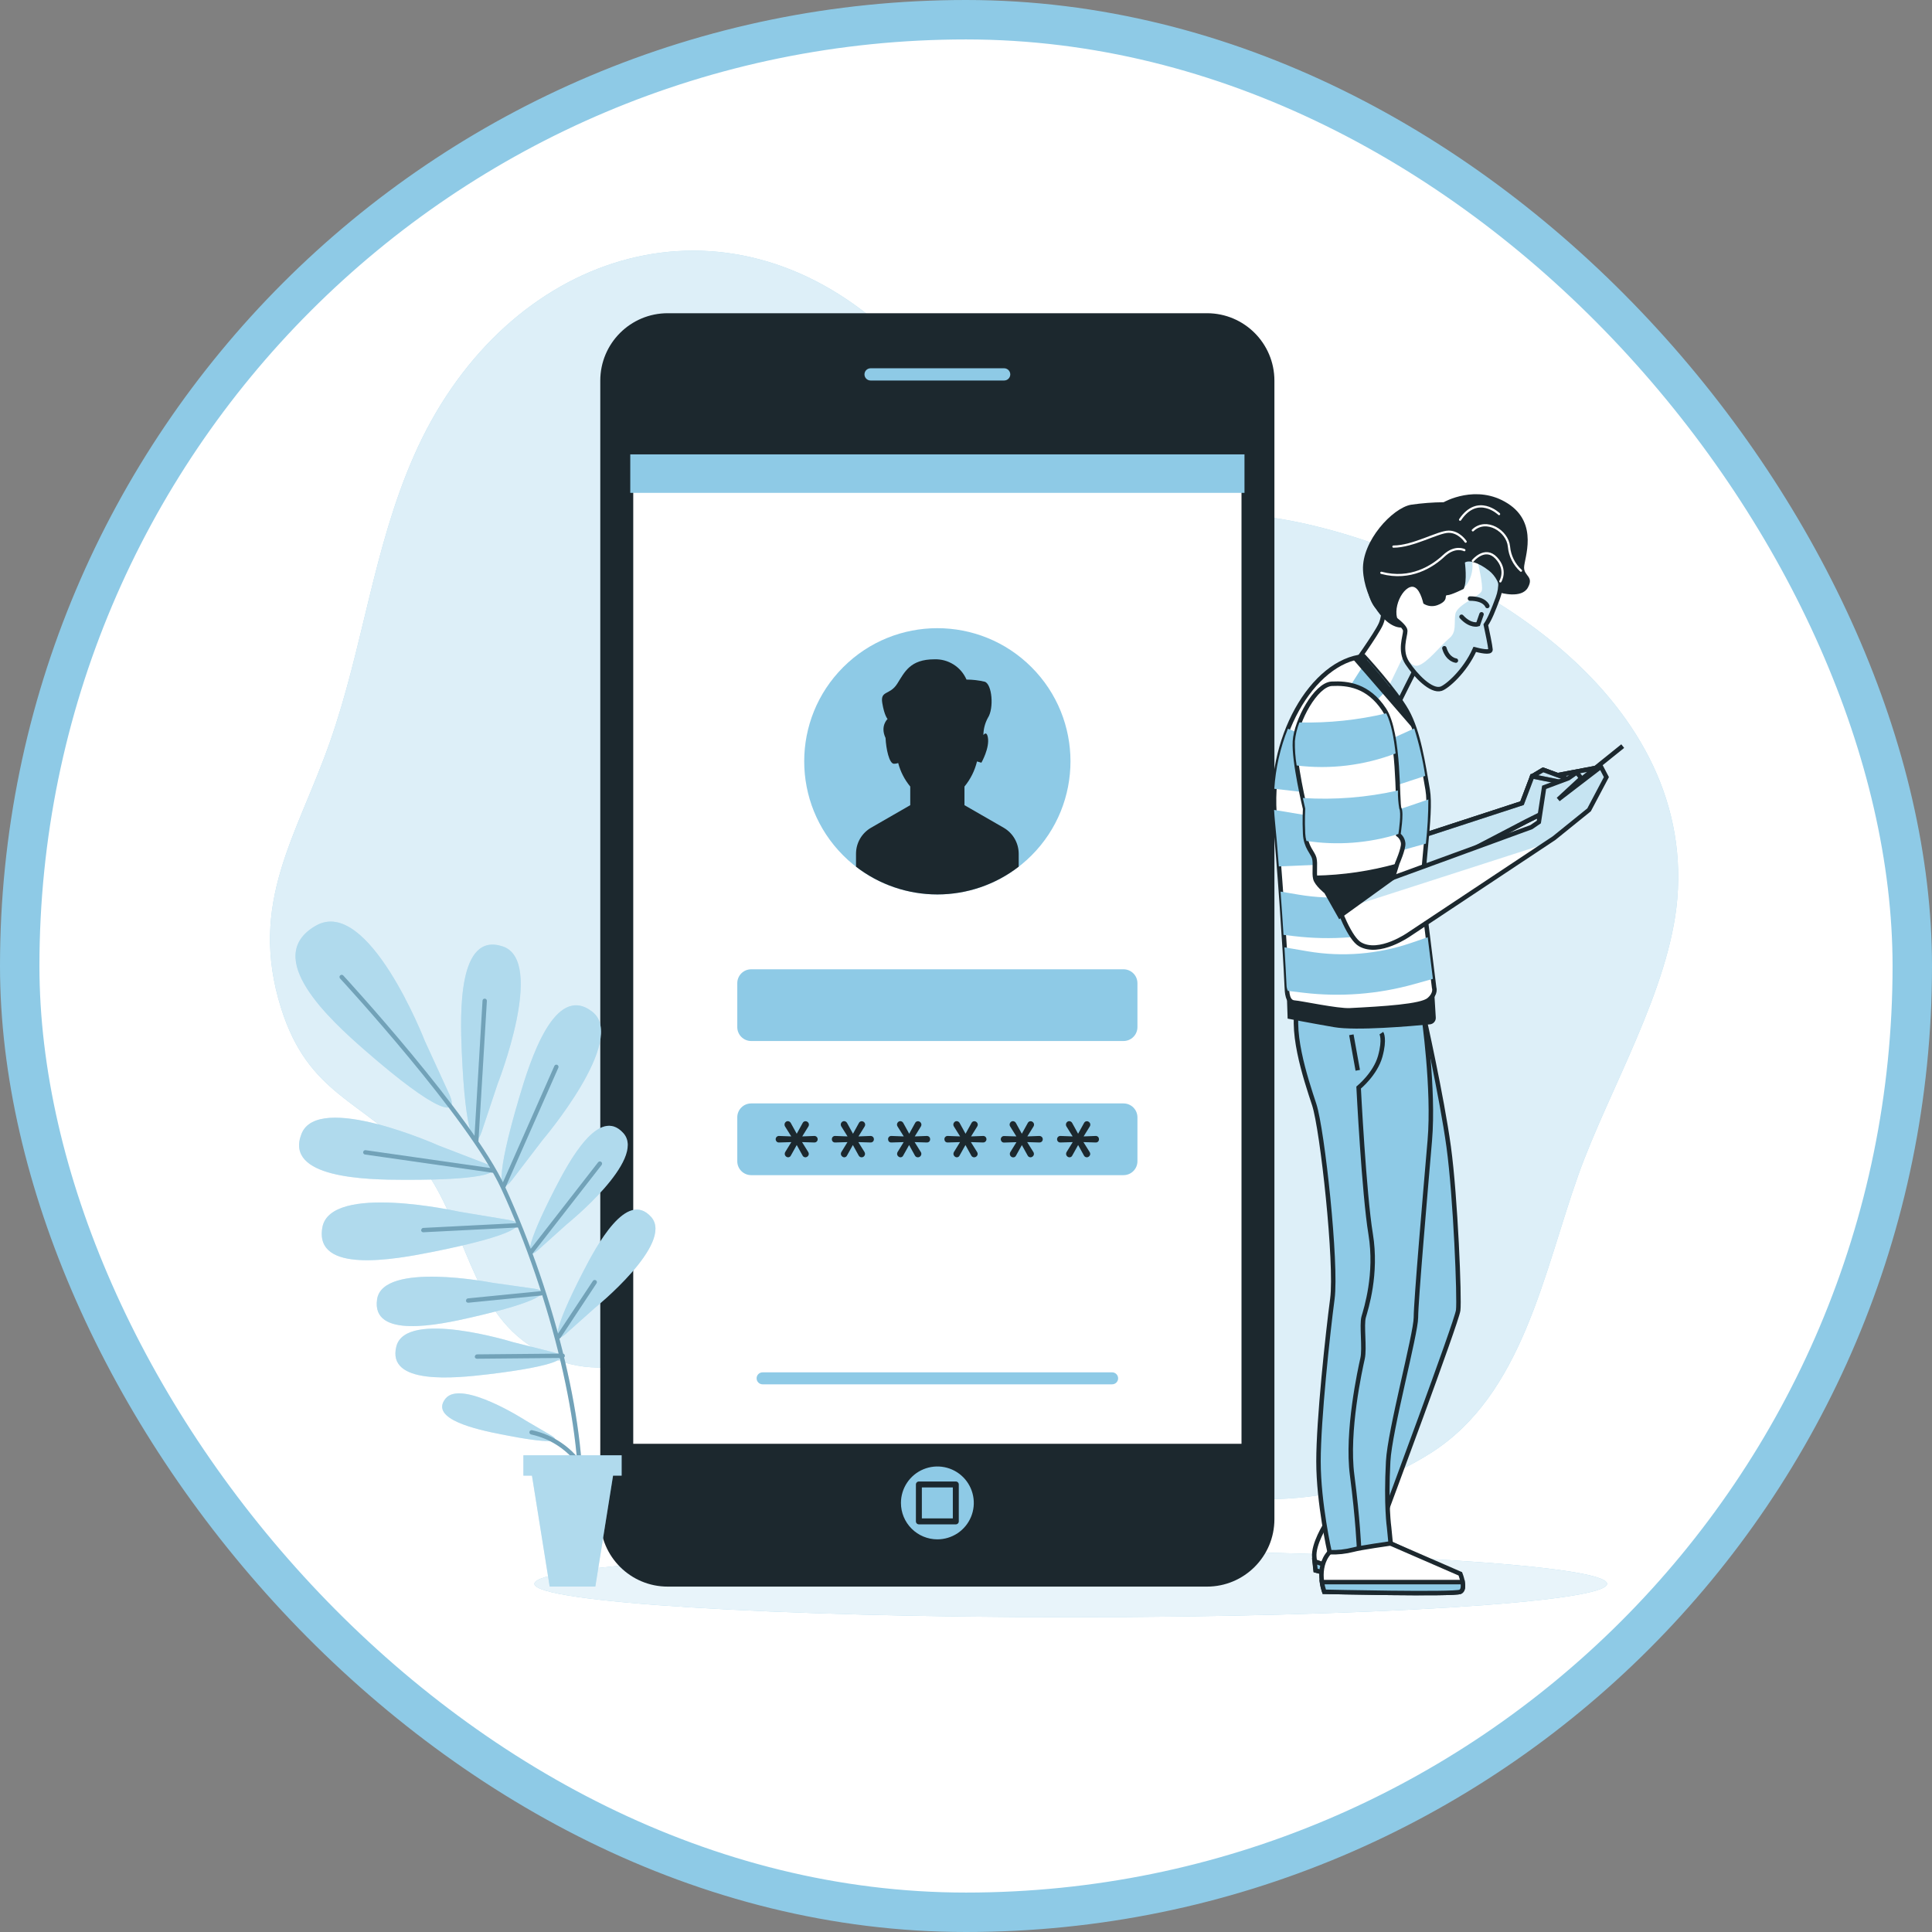 <svg width="98" height="98" viewBox="0 0 98 98" fill="none" xmlns="http://www.w3.org/2000/svg">
<rect x="0" y="0" width="98" height="98" fill="#808080" stroke="none"/>
<rect x="1" y="1" width="96" height="96" rx="48" fill="white"/>
<path d="M20.993 23.13C25.372 13.146 35.883 9.386 44.176 16.09C47.414 18.705 49.435 22.868 53.4 24.538C57.121 26.104 61.834 25.643 65.857 26.492C74.425 28.287 85.96 35.098 85.08 45.593C84.695 50.19 81.594 55.296 80.061 59.597C78.301 64.546 77.245 70.738 72.586 73.697C64.599 78.776 54.965 74.624 47.77 70.528C43.898 68.327 41.767 66.973 37.597 67.728C33.737 68.432 30.261 70.896 26.49 67.973C23.658 65.778 23.424 61.331 21.046 58.719C18.367 55.776 15.652 55.563 14.259 51.14C12.572 45.774 15.059 42.421 16.739 37.627C18.42 32.833 18.93 27.827 20.993 23.13Z" fill="#8ECAE6"/>
<g opacity="0.7">
<path d="M20.993 23.13C25.372 13.146 35.883 9.386 44.176 16.09C47.414 18.705 49.435 22.868 53.4 24.538C57.121 26.104 61.834 25.643 65.857 26.492C74.425 28.287 85.96 35.098 85.08 45.593C84.695 50.19 81.594 55.296 80.061 59.597C78.301 64.546 77.245 70.738 72.586 73.697C64.599 78.776 54.965 74.624 47.77 70.528C43.898 68.327 41.767 66.973 37.597 67.728C33.737 68.432 30.261 70.896 26.49 67.973C23.658 65.778 23.424 61.331 21.046 58.719C18.367 55.776 15.652 55.563 14.259 51.14C12.572 45.774 15.059 42.421 16.739 37.627C18.42 32.833 18.93 27.827 20.993 23.13Z" fill="white"/>
</g>
<path d="M54.313 82.033C39.288 82.033 27.107 81.274 27.107 80.338C27.107 79.402 39.288 78.643 54.313 78.643C69.339 78.643 81.519 79.402 81.519 80.338C81.519 81.274 69.339 82.033 54.313 82.033Z" fill="#8ECAE6"/>
<path opacity="0.8" d="M54.313 82.033C39.288 82.033 27.107 81.274 27.107 80.338C27.107 79.402 39.288 78.643 54.313 78.643C69.339 78.643 81.519 79.402 81.519 80.338C81.519 81.274 69.339 82.033 54.313 82.033Z" fill="white"/>
<path d="M33.869 15.888H61.225C63.113 15.888 64.644 17.419 64.644 19.308V77.061C64.644 78.949 63.113 80.48 61.225 80.48H33.869C31.98 80.48 30.449 78.949 30.449 77.061V19.308C30.449 17.419 31.98 15.888 33.869 15.888Z" fill="#1C282E"/>
<path d="M31.97 22.98H63.126V73.387H31.97V22.98Z" fill="white" stroke="#1C282E" stroke-width="0.302" stroke-miterlimit="10"/>
<path d="M42.772 43.393C40.134 40.755 40.134 36.48 42.772 33.842C45.409 31.205 49.685 31.205 52.322 33.842C54.959 36.48 54.959 40.755 52.322 43.393C49.685 46.03 45.409 46.03 42.772 43.393Z" fill="#8ECAE6"/>
<path d="M38.681 70.219H56.411C56.451 70.219 56.491 70.211 56.528 70.196C56.565 70.181 56.598 70.159 56.627 70.131C56.655 70.103 56.677 70.069 56.693 70.032C56.708 69.996 56.716 69.956 56.716 69.916C56.716 69.876 56.709 69.836 56.693 69.799C56.678 69.762 56.656 69.729 56.627 69.7C56.599 69.672 56.565 69.65 56.528 69.634C56.491 69.619 56.452 69.611 56.411 69.612H38.681C38.641 69.612 38.602 69.62 38.565 69.635C38.528 69.65 38.495 69.673 38.467 69.701C38.438 69.729 38.416 69.763 38.401 69.8C38.386 69.837 38.378 69.876 38.379 69.916C38.379 69.996 38.41 70.073 38.467 70.13C38.524 70.187 38.601 70.219 38.681 70.219Z" fill="#8ECAE6"/>
<path d="M38.104 49.167H56.99C57.38 49.167 57.696 49.483 57.696 49.873V52.099C57.696 52.489 57.38 52.805 56.99 52.805H38.104C37.714 52.805 37.398 52.489 37.398 52.099V49.873C37.398 49.483 37.714 49.167 38.104 49.167Z" fill="#8ECAE6"/>
<path d="M38.104 55.971H56.99C57.38 55.971 57.696 56.287 57.696 56.677V58.904C57.696 59.293 57.38 59.609 56.99 59.609H38.104C37.714 59.609 37.398 59.293 37.398 58.904V56.677C37.398 56.287 37.714 55.971 38.104 55.971Z" fill="#8ECAE6"/>
<path d="M44.184 41.986L46.172 40.842V39.897C45.884 39.549 45.675 39.142 45.561 38.705C45.492 38.73 45.42 38.742 45.348 38.742C45.102 38.742 44.945 37.978 44.919 37.433C44.632 36.825 45.022 36.47 45.022 36.47C45.022 36.47 44.86 36.308 44.753 35.659C44.646 35.009 45.131 35.28 45.51 34.685C45.888 34.09 46.159 33.443 47.402 33.443C47.744 33.432 48.082 33.524 48.371 33.707C48.661 33.89 48.888 34.156 49.025 34.471C49.334 34.472 49.642 34.508 49.943 34.578C50.323 34.685 50.431 35.93 50.107 36.417C49.962 36.684 49.885 36.982 49.882 37.285C49.968 37.179 50.058 37.151 50.107 37.391C50.214 37.931 49.781 38.688 49.781 38.688L49.558 38.624C49.445 39.091 49.228 39.526 48.922 39.897V40.842L50.91 41.986C51.142 42.12 51.334 42.312 51.468 42.544C51.602 42.776 51.673 43.04 51.673 43.308V43.962C50.492 44.875 49.04 45.37 47.547 45.37C46.054 45.37 44.602 44.875 43.421 43.962V43.308C43.421 43.04 43.491 42.776 43.625 42.544C43.759 42.312 43.952 42.12 44.184 41.986Z" fill="#1C282E"/>
<path d="M55.125 58.704C55.17 58.703 55.214 58.685 55.246 58.653C55.263 58.637 55.277 58.618 55.287 58.597C55.296 58.576 55.301 58.553 55.301 58.53C55.3 58.498 55.291 58.467 55.274 58.44L54.957 57.933L55.575 57.952C55.599 57.954 55.622 57.95 55.644 57.942C55.666 57.934 55.685 57.921 55.702 57.905C55.731 57.873 55.746 57.831 55.746 57.788C55.746 57.745 55.731 57.703 55.702 57.671C55.686 57.654 55.666 57.64 55.644 57.632C55.622 57.623 55.599 57.62 55.575 57.621L54.966 57.644L55.279 57.139C55.297 57.112 55.306 57.08 55.306 57.048C55.306 57.024 55.301 57.001 55.292 56.98C55.282 56.959 55.269 56.94 55.251 56.924C55.219 56.892 55.175 56.874 55.13 56.873C55.1 56.874 55.071 56.882 55.045 56.898C55.02 56.915 55 56.938 54.987 56.965L54.686 57.509L54.389 56.968C54.375 56.94 54.353 56.915 54.326 56.898C54.299 56.88 54.268 56.871 54.236 56.87C54.214 56.87 54.192 56.875 54.171 56.884C54.151 56.893 54.133 56.906 54.118 56.923C54.086 56.956 54.068 57.001 54.069 57.048C54.069 57.078 54.077 57.108 54.092 57.134L54.41 57.644L53.792 57.621C53.769 57.62 53.745 57.623 53.724 57.632C53.702 57.64 53.682 57.654 53.666 57.671C53.636 57.702 53.619 57.744 53.62 57.787C53.62 57.831 53.636 57.873 53.666 57.905C53.682 57.921 53.702 57.934 53.724 57.942C53.746 57.95 53.769 57.954 53.792 57.952L54.414 57.933L54.104 58.434C54.087 58.462 54.077 58.495 54.077 58.528C54.077 58.575 54.096 58.619 54.129 58.652C54.162 58.685 54.207 58.704 54.253 58.704C54.284 58.703 54.313 58.694 54.338 58.677C54.363 58.66 54.383 58.637 54.394 58.609L54.688 58.081L54.98 58.609C54.993 58.636 55.014 58.66 55.039 58.677C55.065 58.693 55.094 58.703 55.125 58.704Z" fill="#1C282E"/>
<path d="M52.27 58.704C52.316 58.703 52.359 58.685 52.391 58.653C52.409 58.637 52.423 58.618 52.432 58.597C52.441 58.576 52.446 58.553 52.446 58.53C52.445 58.498 52.436 58.467 52.42 58.44L52.103 57.933L52.719 57.952C52.742 57.953 52.766 57.95 52.788 57.941C52.81 57.933 52.83 57.921 52.847 57.905C52.871 57.881 52.886 57.85 52.892 57.817C52.898 57.784 52.893 57.75 52.88 57.719C52.866 57.689 52.843 57.663 52.814 57.646C52.786 57.628 52.752 57.62 52.719 57.621L52.112 57.644L52.425 57.139C52.442 57.112 52.451 57.08 52.451 57.048C52.451 57.024 52.447 57.001 52.437 56.98C52.428 56.959 52.414 56.94 52.397 56.924C52.364 56.892 52.321 56.874 52.275 56.873C52.245 56.874 52.216 56.882 52.191 56.898C52.166 56.915 52.145 56.938 52.133 56.965L51.832 57.509L51.534 56.968C51.52 56.94 51.498 56.915 51.471 56.898C51.444 56.88 51.413 56.871 51.381 56.87C51.359 56.87 51.337 56.874 51.316 56.883C51.296 56.893 51.278 56.906 51.263 56.923C51.247 56.939 51.234 56.959 51.225 56.98C51.217 57.002 51.212 57.025 51.212 57.048C51.213 57.078 51.221 57.108 51.237 57.134L51.555 57.644L50.936 57.625C50.913 57.623 50.889 57.627 50.868 57.636C50.846 57.644 50.827 57.657 50.811 57.674C50.781 57.705 50.764 57.747 50.765 57.79C50.765 57.834 50.782 57.876 50.811 57.908C50.827 57.925 50.847 57.937 50.868 57.946C50.89 57.954 50.913 57.957 50.936 57.956L51.559 57.936L51.249 58.438C51.232 58.466 51.223 58.498 51.223 58.531C51.223 58.578 51.241 58.623 51.274 58.656C51.307 58.689 51.352 58.707 51.399 58.707C51.429 58.707 51.458 58.698 51.483 58.681C51.508 58.664 51.528 58.64 51.54 58.612L51.834 58.084L52.126 58.612C52.139 58.639 52.16 58.662 52.185 58.678C52.211 58.694 52.24 58.703 52.27 58.704Z" fill="#1C282E"/>
<path d="M49.413 58.704C49.46 58.704 49.504 58.685 49.537 58.653C49.554 58.637 49.568 58.618 49.577 58.597C49.587 58.576 49.592 58.553 49.591 58.53C49.591 58.498 49.582 58.467 49.565 58.44L49.248 57.933L49.864 57.952C49.897 57.954 49.93 57.945 49.958 57.928C49.987 57.91 50.009 57.885 50.023 57.855C50.037 57.824 50.041 57.791 50.036 57.758C50.03 57.725 50.015 57.695 49.993 57.671C49.976 57.654 49.956 57.641 49.934 57.632C49.911 57.623 49.888 57.62 49.864 57.621L49.257 57.644L49.57 57.139C49.587 57.112 49.596 57.08 49.597 57.048C49.596 57.025 49.591 57.002 49.582 56.981C49.572 56.959 49.559 56.94 49.542 56.924C49.509 56.892 49.465 56.874 49.419 56.873C49.389 56.874 49.36 56.883 49.335 56.899C49.31 56.915 49.291 56.938 49.278 56.965L48.977 57.509L48.68 56.968C48.666 56.94 48.644 56.915 48.617 56.898C48.59 56.88 48.559 56.871 48.526 56.87C48.504 56.87 48.482 56.874 48.462 56.883C48.441 56.893 48.423 56.906 48.409 56.923C48.392 56.939 48.379 56.959 48.371 56.98C48.362 57.002 48.357 57.025 48.358 57.048C48.358 57.078 48.367 57.108 48.382 57.134L48.701 57.644L48.081 57.621C48.058 57.619 48.035 57.622 48.014 57.629C47.992 57.636 47.972 57.648 47.956 57.664C47.939 57.68 47.926 57.699 47.917 57.72C47.908 57.741 47.904 57.764 47.905 57.787C47.905 57.83 47.92 57.872 47.949 57.905C47.966 57.921 47.986 57.934 48.008 57.942C48.029 57.95 48.053 57.954 48.076 57.952L48.697 57.933L48.389 58.434C48.372 58.462 48.363 58.495 48.363 58.528C48.363 58.551 48.368 58.574 48.378 58.595C48.387 58.616 48.401 58.635 48.417 58.651C48.433 58.667 48.451 58.681 48.472 58.69C48.492 58.699 48.515 58.704 48.537 58.704C48.567 58.703 48.596 58.694 48.621 58.677C48.645 58.66 48.665 58.636 48.676 58.609L48.972 58.081L49.264 58.609C49.277 58.637 49.298 58.661 49.325 58.678C49.351 58.695 49.382 58.704 49.413 58.704Z" fill="#1C282E"/>
<path d="M46.559 58.704C46.605 58.704 46.649 58.685 46.682 58.653C46.715 58.62 46.734 58.576 46.735 58.53C46.735 58.498 46.727 58.467 46.71 58.44L46.394 57.933L47.01 57.952C47.033 57.953 47.056 57.95 47.078 57.941C47.101 57.933 47.121 57.921 47.138 57.905C47.167 57.873 47.182 57.831 47.182 57.788C47.182 57.745 47.167 57.703 47.138 57.671C47.121 57.654 47.101 57.641 47.079 57.633C47.057 57.624 47.033 57.621 47.01 57.621L46.401 57.644L46.712 57.139C46.729 57.112 46.738 57.08 46.738 57.048C46.738 57.025 46.733 57.002 46.723 56.981C46.714 56.959 46.701 56.94 46.684 56.924C46.651 56.892 46.607 56.874 46.561 56.873C46.531 56.874 46.501 56.882 46.476 56.898C46.451 56.915 46.431 56.938 46.418 56.965L46.119 57.509L45.822 56.968C45.807 56.94 45.786 56.915 45.759 56.898C45.732 56.88 45.7 56.871 45.668 56.87C45.646 56.87 45.624 56.874 45.604 56.883C45.583 56.893 45.565 56.906 45.55 56.923C45.534 56.939 45.521 56.959 45.512 56.98C45.504 57.002 45.499 57.025 45.499 57.048C45.5 57.078 45.508 57.108 45.524 57.134L45.843 57.644L45.223 57.621C45.2 57.619 45.177 57.622 45.156 57.629C45.134 57.636 45.114 57.648 45.097 57.664C45.081 57.68 45.068 57.699 45.059 57.72C45.05 57.741 45.046 57.764 45.047 57.787C45.047 57.83 45.062 57.872 45.091 57.905C45.108 57.921 45.127 57.934 45.149 57.942C45.171 57.95 45.194 57.954 45.218 57.952L45.839 57.933L45.531 58.434C45.514 58.462 45.505 58.495 45.505 58.528C45.505 58.551 45.509 58.574 45.519 58.595C45.528 58.617 45.542 58.636 45.559 58.651C45.575 58.667 45.593 58.681 45.614 58.69C45.634 58.699 45.656 58.704 45.679 58.704C45.709 58.703 45.738 58.694 45.763 58.677C45.787 58.66 45.807 58.636 45.818 58.609L46.114 58.081L46.406 58.609C46.419 58.638 46.441 58.662 46.468 58.679C46.495 58.696 46.527 58.705 46.559 58.704Z" fill="#1C282E"/>
<path d="M43.704 58.704C43.75 58.704 43.794 58.685 43.827 58.653C43.855 58.625 43.872 58.589 43.877 58.551C43.881 58.512 43.873 58.473 43.854 58.44L43.539 57.933L44.155 57.952C44.178 57.953 44.202 57.95 44.224 57.941C44.246 57.933 44.266 57.921 44.283 57.905C44.312 57.873 44.328 57.831 44.328 57.788C44.328 57.745 44.312 57.703 44.283 57.671C44.266 57.654 44.246 57.641 44.224 57.633C44.202 57.624 44.178 57.621 44.155 57.621L43.546 57.644L43.859 57.139C43.876 57.112 43.885 57.08 43.885 57.048C43.885 57.001 43.866 56.957 43.833 56.924C43.8 56.892 43.755 56.874 43.709 56.873C43.679 56.874 43.65 56.882 43.625 56.898C43.599 56.915 43.579 56.938 43.567 56.965L43.268 57.509L42.97 56.968C42.956 56.94 42.934 56.915 42.907 56.898C42.88 56.88 42.849 56.871 42.817 56.87C42.794 56.87 42.772 56.874 42.752 56.883C42.731 56.893 42.712 56.906 42.697 56.923C42.665 56.956 42.647 57.001 42.648 57.048C42.649 57.078 42.657 57.108 42.673 57.134L42.991 57.644L42.372 57.621C42.349 57.619 42.326 57.622 42.304 57.629C42.283 57.636 42.263 57.648 42.246 57.664C42.229 57.68 42.216 57.699 42.208 57.72C42.199 57.741 42.195 57.764 42.196 57.787C42.195 57.83 42.211 57.872 42.24 57.905C42.256 57.921 42.276 57.934 42.298 57.942C42.32 57.95 42.343 57.954 42.366 57.952L42.988 57.933L42.68 58.434C42.662 58.462 42.653 58.495 42.653 58.528C42.653 58.551 42.658 58.574 42.667 58.595C42.677 58.617 42.691 58.636 42.708 58.651C42.723 58.667 42.742 58.681 42.762 58.69C42.783 58.699 42.805 58.704 42.828 58.704C42.858 58.703 42.887 58.694 42.911 58.677C42.936 58.66 42.955 58.636 42.967 58.609L43.262 58.081L43.554 58.609C43.568 58.637 43.589 58.661 43.615 58.678C43.642 58.695 43.673 58.704 43.704 58.704Z" fill="#1C282E"/>
<path d="M40.849 58.704C40.895 58.703 40.938 58.685 40.971 58.653C40.988 58.637 41.002 58.618 41.011 58.597C41.021 58.576 41.025 58.553 41.025 58.53C41.025 58.498 41.016 58.467 40.999 58.44L40.684 57.933L41.3 57.952C41.322 57.954 41.345 57.951 41.367 57.943C41.388 57.936 41.408 57.924 41.424 57.908C41.441 57.893 41.454 57.874 41.463 57.853C41.472 57.832 41.476 57.81 41.476 57.787C41.476 57.765 41.472 57.744 41.464 57.724C41.456 57.704 41.444 57.686 41.428 57.671C41.412 57.654 41.392 57.64 41.37 57.632C41.349 57.623 41.325 57.62 41.302 57.621L40.693 57.644L41.006 57.139C41.023 57.112 41.032 57.08 41.032 57.048C41.032 57.001 41.013 56.957 40.98 56.924C40.947 56.892 40.903 56.874 40.856 56.873C40.826 56.874 40.797 56.882 40.772 56.898C40.746 56.915 40.726 56.938 40.714 56.965L40.414 57.509L40.115 56.968C40.101 56.94 40.08 56.916 40.053 56.898C40.027 56.881 39.996 56.871 39.964 56.87C39.941 56.87 39.919 56.874 39.898 56.883C39.878 56.893 39.859 56.906 39.844 56.923C39.812 56.956 39.794 57.001 39.795 57.048C39.795 57.078 39.803 57.108 39.818 57.134L40.136 57.644L39.519 57.621C39.495 57.62 39.472 57.623 39.45 57.632C39.428 57.64 39.408 57.654 39.392 57.671C39.362 57.702 39.346 57.744 39.346 57.787C39.346 57.831 39.363 57.873 39.392 57.905C39.409 57.921 39.428 57.934 39.45 57.942C39.472 57.95 39.495 57.954 39.519 57.952L40.14 57.933L39.832 58.434C39.815 58.462 39.806 58.495 39.806 58.528C39.806 58.574 39.825 58.618 39.858 58.651C39.89 58.684 39.934 58.703 39.98 58.704C40.01 58.703 40.039 58.694 40.064 58.677C40.088 58.66 40.108 58.636 40.119 58.609L40.414 58.081L40.707 58.609C40.719 58.636 40.739 58.66 40.764 58.676C40.79 58.693 40.819 58.703 40.849 58.704Z" fill="#1C282E"/>
<g style="mix-blend-mode:multiply">
<path d="M31.97 23.048H63.126V25H31.97V23.048Z" fill="#8ECAE6"/>
</g>
<path d="M44.16 19.452H50.936C51.058 19.452 51.175 19.404 51.262 19.317C51.348 19.231 51.397 19.113 51.397 18.991C51.397 18.869 51.348 18.752 51.262 18.665C51.175 18.579 51.058 18.53 50.936 18.53H44.16C44.038 18.53 43.92 18.579 43.834 18.665C43.747 18.752 43.699 18.869 43.699 18.991C43.699 19.113 43.747 19.231 43.834 19.317C43.92 19.404 44.038 19.452 44.16 19.452Z" fill="#8ECAE6" stroke="#1C282E" stroke-width="0.302" stroke-linecap="round" stroke-linejoin="round"/>
<path d="M45.7 76.237C45.7 75.871 45.808 75.513 46.011 75.209C46.214 74.905 46.502 74.668 46.84 74.528C47.178 74.388 47.549 74.351 47.908 74.422C48.267 74.493 48.596 74.669 48.855 74.928C49.113 75.186 49.289 75.516 49.36 75.875C49.432 76.233 49.395 76.605 49.255 76.943C49.115 77.281 48.878 77.569 48.574 77.772C48.269 77.975 47.912 78.083 47.546 78.083C47.057 78.082 46.587 77.888 46.241 77.541C45.895 77.195 45.7 76.726 45.7 76.237Z" fill="#8ECAE6"/>
<path d="M46.61 75.299H48.483V77.172H46.61V75.299Z" fill="#8ECAE6" stroke="#1C282E" stroke-width="0.302" stroke-linecap="round" stroke-linejoin="round"/>
<path d="M25.24 54.984C25.24 54.984 27.693 48.751 25.509 48.01C23.235 47.237 23.336 51.353 23.424 53.36C23.608 57.647 24.082 58.444 24.436 57.397L25.24 54.984ZM25.977 59.847C25.303 60.727 25.113 59.816 26.329 55.699C26.9 53.763 28.139 49.847 30.039 51.316C31.864 52.724 27.521 57.828 27.521 57.828L25.977 59.847ZM27.28 63.42C26.637 63.99 26.625 63.27 28.151 60.298C28.867 58.906 30.383 56.088 31.623 57.482C32.815 58.827 28.755 62.095 28.755 62.095L27.28 63.42ZM28.688 67.669C28.045 68.241 28.033 67.519 29.559 64.548C30.275 63.156 31.791 60.337 33.031 61.732C34.216 63.08 30.168 66.349 30.168 66.349L28.688 67.669ZM24.622 59.02C25.65 59.421 24.833 59.858 20.541 59.846C18.527 59.846 14.416 59.754 15.292 57.517C16.132 55.368 22.246 58.105 22.246 58.105L24.622 59.02ZM25.793 61.878C26.88 62.067 26.166 62.658 21.956 63.499C19.983 63.895 15.937 64.626 16.35 62.267C16.746 59.993 23.283 61.461 23.283 61.461L25.793 61.878ZM27.102 65.368C28.028 65.502 27.436 66.018 23.897 66.827C22.237 67.208 18.832 67.92 19.127 65.909C19.409 63.973 24.971 65.067 24.971 65.067L27.102 65.368ZM28.096 68.602C29.003 68.832 28.36 69.283 24.752 69.712C23.063 69.913 19.601 70.261 20.106 68.292C20.593 66.401 26.007 68.075 26.007 68.075L28.096 68.602ZM22.792 55.512C23.32 56.695 22.223 56.516 18.496 53.263C16.75 51.737 13.247 48.544 16.021 46.955C18.684 45.428 21.547 52.798 21.547 52.798L22.792 55.512ZM27.959 72.813C28.517 73.139 27.97 73.266 25.411 72.755C24.21 72.517 21.769 71.99 22.595 70.948C23.394 69.944 26.667 72.056 26.667 72.056L27.959 72.813Z" fill="#8ECAE6"/>
<path opacity="0.3" d="M25.24 54.984C25.24 54.984 27.693 48.751 25.509 48.01C23.235 47.237 23.336 51.353 23.424 53.36C23.608 57.647 24.082 58.444 24.436 57.397L25.24 54.984ZM25.977 59.847C25.303 60.727 25.113 59.816 26.329 55.699C26.9 53.763 28.139 49.847 30.039 51.316C31.864 52.724 27.521 57.828 27.521 57.828L25.977 59.847ZM27.28 63.42C26.637 63.99 26.625 63.27 28.151 60.298C28.867 58.906 30.383 56.088 31.623 57.482C32.815 58.827 28.755 62.095 28.755 62.095L27.28 63.42ZM28.688 67.669C28.045 68.241 28.033 67.519 29.559 64.548C30.275 63.156 31.791 60.337 33.031 61.732C34.216 63.08 30.168 66.349 30.168 66.349L28.688 67.669ZM24.622 59.02C25.65 59.421 24.833 59.858 20.541 59.846C18.527 59.846 14.416 59.754 15.292 57.517C16.132 55.368 22.246 58.105 22.246 58.105L24.622 59.02ZM25.793 61.878C26.88 62.067 26.166 62.658 21.956 63.499C19.983 63.895 15.937 64.626 16.35 62.267C16.746 59.993 23.283 61.461 23.283 61.461L25.793 61.878ZM27.102 65.368C28.028 65.502 27.436 66.018 23.897 66.827C22.237 67.208 18.832 67.92 19.127 65.909C19.409 63.973 24.971 65.067 24.971 65.067L27.102 65.368ZM28.096 68.602C29.003 68.832 28.36 69.283 24.752 69.712C23.063 69.913 19.601 70.261 20.106 68.292C20.593 66.401 26.007 68.075 26.007 68.075L28.096 68.602ZM22.792 55.512C23.32 56.695 22.223 56.516 18.496 53.263C16.75 51.737 13.247 48.544 16.021 46.955C18.684 45.428 21.547 52.798 21.547 52.798L22.792 55.512ZM27.959 72.813C28.517 73.139 27.97 73.266 25.411 72.755C24.21 72.517 21.769 71.99 22.595 70.948C23.394 69.944 26.667 72.056 26.667 72.056L27.959 72.813Z" fill="white"/>
<path d="M24.158 57.886L24.585 50.77L24.158 57.886ZM25.511 60.234L28.214 54.114L25.511 60.234ZM18.534 58.455L25.013 59.384L18.534 58.455ZM26.912 63.532L30.42 59.032L26.912 63.532ZM26.296 62.152L21.463 62.395L26.296 62.152ZM27.44 65.604L23.744 65.97L27.44 65.604ZM28.332 67.797L30.168 65.035L28.332 67.797ZM28.544 68.772L24.198 68.812L28.544 68.772ZM29.424 76.924C29.394 76.922 29.367 76.908 29.348 76.886C29.329 76.864 29.32 76.835 29.321 76.806C29.598 72.656 27.993 65.859 25.418 60.28C23.772 56.714 17.322 49.706 17.253 49.635C17.232 49.614 17.221 49.586 17.221 49.557C17.221 49.528 17.232 49.499 17.253 49.478C17.263 49.468 17.275 49.46 17.289 49.455C17.302 49.449 17.316 49.446 17.331 49.446C17.345 49.446 17.359 49.449 17.372 49.455C17.386 49.46 17.398 49.468 17.408 49.478C17.473 49.549 23.95 56.584 25.61 60.181C28.232 65.896 29.816 72.57 29.534 76.82C29.532 76.848 29.52 76.874 29.499 76.894C29.479 76.913 29.452 76.924 29.424 76.924ZM24.159 57.995C24.13 57.993 24.103 57.98 24.084 57.958C24.064 57.937 24.054 57.908 24.055 57.879L24.476 50.76C24.477 50.745 24.48 50.731 24.487 50.718C24.493 50.705 24.502 50.693 24.512 50.684C24.523 50.674 24.536 50.666 24.55 50.662C24.563 50.657 24.578 50.655 24.592 50.656C24.621 50.658 24.649 50.671 24.668 50.693C24.688 50.715 24.698 50.743 24.696 50.772L24.268 57.888C24.267 57.916 24.255 57.942 24.235 57.962C24.214 57.981 24.187 57.992 24.159 57.992V57.995ZM25.472 60.334C25.446 60.322 25.425 60.3 25.415 60.273C25.404 60.246 25.405 60.217 25.416 60.19L28.121 54.07C28.133 54.044 28.155 54.023 28.182 54.012C28.209 54.002 28.239 54.002 28.265 54.014C28.292 54.026 28.313 54.047 28.323 54.075C28.334 54.102 28.333 54.132 28.322 54.158L25.618 60.278C25.61 60.297 25.596 60.314 25.578 60.326C25.56 60.338 25.54 60.344 25.518 60.345C25.5 60.346 25.482 60.342 25.465 60.334H25.472ZM25.004 59.489L18.529 58.564C18.514 58.563 18.498 58.56 18.484 58.553C18.47 58.546 18.457 58.537 18.447 58.525C18.437 58.513 18.429 58.499 18.425 58.484C18.421 58.469 18.419 58.453 18.422 58.438C18.424 58.422 18.429 58.407 18.437 58.394C18.446 58.381 18.457 58.37 18.47 58.361C18.483 58.352 18.497 58.346 18.513 58.343C18.528 58.341 18.544 58.342 18.559 58.345L25.034 59.271C25.063 59.273 25.09 59.286 25.109 59.308C25.128 59.33 25.138 59.358 25.136 59.387C25.134 59.416 25.121 59.443 25.099 59.462C25.077 59.482 25.049 59.491 25.02 59.489H25.004ZM26.85 63.62C26.827 63.602 26.812 63.576 26.809 63.547C26.805 63.518 26.813 63.488 26.831 63.465L30.34 58.956C30.358 58.933 30.385 58.918 30.414 58.914C30.443 58.91 30.473 58.918 30.496 58.936C30.52 58.954 30.535 58.98 30.539 59.01C30.542 59.039 30.535 59.068 30.517 59.092L27 63.608C26.99 63.621 26.977 63.632 26.962 63.639C26.947 63.646 26.93 63.65 26.914 63.65C26.887 63.649 26.863 63.638 26.843 63.62H26.85ZM21.366 62.401C21.365 62.371 21.376 62.343 21.396 62.322C21.415 62.3 21.443 62.287 21.472 62.286L26.296 62.041C26.323 62.043 26.349 62.055 26.368 62.074C26.387 62.094 26.398 62.12 26.399 62.147C26.401 62.174 26.392 62.2 26.375 62.222C26.358 62.243 26.333 62.257 26.307 62.261L21.474 62.506C21.445 62.507 21.416 62.496 21.395 62.477C21.373 62.457 21.361 62.43 21.359 62.401H21.366ZM23.642 65.98C23.64 65.966 23.641 65.951 23.645 65.937C23.65 65.923 23.656 65.91 23.666 65.899C23.675 65.887 23.686 65.878 23.699 65.871C23.712 65.864 23.726 65.86 23.741 65.859L27.436 65.495C27.451 65.493 27.465 65.495 27.479 65.499C27.493 65.503 27.506 65.51 27.517 65.519C27.528 65.528 27.537 65.539 27.544 65.552C27.551 65.565 27.555 65.579 27.556 65.593C27.559 65.622 27.55 65.651 27.531 65.673C27.513 65.695 27.486 65.71 27.458 65.713L23.762 66.079H23.751C23.723 66.081 23.695 66.072 23.673 66.053C23.651 66.035 23.638 66.009 23.635 65.98H23.642ZM28.279 67.888C28.255 67.872 28.238 67.847 28.232 67.818C28.226 67.789 28.232 67.76 28.248 67.735L30.075 64.974C30.091 64.95 30.117 64.933 30.145 64.928C30.174 64.922 30.203 64.928 30.228 64.944C30.252 64.96 30.269 64.985 30.275 65.014C30.281 65.042 30.276 65.072 30.259 65.097L28.433 67.858C28.422 67.873 28.408 67.886 28.392 67.894C28.376 67.903 28.358 67.907 28.339 67.907C28.316 67.909 28.292 67.902 28.273 67.888H28.279ZM24.087 68.812C24.088 68.783 24.099 68.755 24.119 68.735C24.14 68.714 24.167 68.702 24.196 68.701L28.542 68.661C28.571 68.661 28.599 68.672 28.619 68.693C28.639 68.713 28.651 68.741 28.651 68.77C28.651 68.784 28.649 68.799 28.644 68.812C28.638 68.826 28.63 68.838 28.62 68.849C28.61 68.859 28.598 68.867 28.584 68.873C28.571 68.878 28.556 68.881 28.542 68.881L24.196 68.921C24.181 68.922 24.167 68.92 24.153 68.915C24.139 68.909 24.126 68.901 24.115 68.891C24.104 68.881 24.096 68.869 24.09 68.855C24.084 68.842 24.08 68.827 24.08 68.812H24.087ZM29.918 75.31C29.909 75.291 29.168 73.249 26.94 72.762C26.912 72.755 26.886 72.738 26.871 72.713C26.855 72.688 26.849 72.658 26.856 72.63C26.863 72.601 26.881 72.577 26.905 72.562C26.93 72.546 26.959 72.541 26.988 72.547C29.337 73.061 30.117 75.217 30.126 75.238C30.135 75.266 30.133 75.296 30.12 75.322C30.107 75.348 30.085 75.369 30.057 75.379H30.022C29.998 75.381 29.975 75.375 29.955 75.363C29.935 75.35 29.92 75.332 29.911 75.31H29.918ZM29.424 76.924C29.394 76.922 29.367 76.908 29.348 76.886C29.329 76.864 29.32 76.835 29.321 76.806C29.598 72.656 27.993 65.859 25.418 60.28C23.772 56.714 17.322 49.706 17.253 49.635C17.232 49.614 17.221 49.586 17.221 49.557C17.221 49.528 17.232 49.499 17.253 49.478C17.263 49.468 17.275 49.46 17.289 49.455C17.302 49.449 17.316 49.446 17.331 49.446C17.345 49.446 17.359 49.449 17.372 49.455C17.386 49.46 17.398 49.468 17.408 49.478C17.473 49.549 23.95 56.584 25.61 60.181C28.232 65.896 29.816 72.57 29.534 76.82C29.532 76.848 29.52 76.874 29.499 76.894C29.479 76.913 29.452 76.924 29.424 76.924ZM24.159 57.995C24.13 57.993 24.103 57.98 24.084 57.958C24.064 57.937 24.054 57.908 24.055 57.879L24.476 50.76C24.477 50.745 24.48 50.731 24.487 50.718C24.493 50.705 24.502 50.693 24.512 50.684C24.523 50.674 24.536 50.666 24.55 50.662C24.563 50.657 24.578 50.655 24.592 50.656C24.621 50.658 24.649 50.671 24.668 50.693C24.688 50.715 24.698 50.743 24.696 50.772L24.268 57.888C24.267 57.916 24.255 57.942 24.235 57.962C24.214 57.981 24.187 57.992 24.159 57.992V57.995ZM25.472 60.334C25.446 60.322 25.425 60.3 25.415 60.273C25.404 60.246 25.405 60.217 25.416 60.19L28.121 54.07C28.133 54.044 28.155 54.023 28.182 54.012C28.209 54.002 28.239 54.002 28.265 54.014C28.292 54.026 28.313 54.047 28.323 54.075C28.334 54.102 28.333 54.132 28.322 54.158L25.618 60.278C25.61 60.297 25.596 60.314 25.578 60.326C25.56 60.338 25.54 60.344 25.518 60.345C25.5 60.346 25.482 60.342 25.465 60.334H25.472ZM25.004 59.489L18.529 58.564C18.514 58.563 18.498 58.56 18.484 58.553C18.47 58.546 18.457 58.537 18.447 58.525C18.437 58.513 18.429 58.499 18.425 58.484C18.421 58.469 18.419 58.453 18.422 58.438C18.424 58.422 18.429 58.407 18.437 58.394C18.446 58.381 18.457 58.37 18.47 58.361C18.483 58.352 18.497 58.346 18.513 58.343C18.528 58.341 18.544 58.342 18.559 58.345L25.034 59.271C25.063 59.273 25.09 59.286 25.109 59.308C25.128 59.33 25.138 59.358 25.136 59.387C25.134 59.416 25.121 59.443 25.099 59.462C25.077 59.482 25.049 59.491 25.02 59.489H25.004ZM26.85 63.62C26.827 63.602 26.812 63.576 26.809 63.547C26.805 63.518 26.813 63.488 26.831 63.465L30.34 58.956C30.349 58.945 30.36 58.935 30.373 58.928C30.386 58.92 30.4 58.916 30.414 58.914C30.429 58.912 30.443 58.913 30.457 58.917C30.471 58.92 30.485 58.927 30.496 58.936C30.508 58.945 30.517 58.956 30.525 58.968C30.532 58.981 30.537 58.995 30.539 59.01C30.541 59.024 30.54 59.039 30.536 59.053C30.532 59.067 30.525 59.08 30.517 59.092L27 63.608C26.99 63.621 26.977 63.632 26.962 63.639C26.947 63.646 26.93 63.65 26.914 63.65C26.887 63.649 26.863 63.638 26.843 63.62H26.85ZM21.366 62.401C21.365 62.371 21.376 62.343 21.396 62.322C21.415 62.3 21.443 62.287 21.472 62.286L26.296 62.041C26.323 62.043 26.349 62.055 26.368 62.074C26.387 62.094 26.398 62.12 26.399 62.147C26.401 62.174 26.392 62.2 26.375 62.222C26.358 62.243 26.333 62.257 26.307 62.261L21.474 62.506C21.445 62.507 21.416 62.496 21.395 62.477C21.373 62.457 21.361 62.43 21.359 62.401H21.366ZM23.642 65.98C23.64 65.966 23.641 65.951 23.645 65.937C23.65 65.923 23.656 65.91 23.666 65.899C23.675 65.887 23.686 65.878 23.699 65.871C23.712 65.864 23.726 65.86 23.741 65.859L27.436 65.495C27.451 65.493 27.465 65.495 27.479 65.499C27.493 65.503 27.506 65.51 27.517 65.519C27.528 65.528 27.537 65.539 27.544 65.552C27.551 65.565 27.555 65.579 27.556 65.593C27.559 65.622 27.55 65.651 27.531 65.673C27.513 65.695 27.486 65.71 27.458 65.713L23.762 66.079H23.751C23.723 66.081 23.695 66.072 23.673 66.053C23.651 66.035 23.638 66.009 23.635 65.98H23.642ZM28.279 67.888C28.255 67.872 28.238 67.847 28.232 67.818C28.226 67.789 28.232 67.76 28.248 67.735L30.075 64.974C30.091 64.95 30.117 64.933 30.145 64.928C30.174 64.922 30.203 64.928 30.228 64.944C30.252 64.96 30.269 64.985 30.275 65.014C30.281 65.042 30.276 65.072 30.259 65.097L28.433 67.858C28.422 67.873 28.408 67.886 28.392 67.894C28.376 67.903 28.358 67.907 28.339 67.907C28.316 67.909 28.292 67.902 28.273 67.888H28.279ZM24.087 68.812C24.088 68.783 24.099 68.755 24.119 68.735C24.14 68.714 24.167 68.702 24.196 68.701L28.542 68.661C28.571 68.661 28.599 68.672 28.619 68.693C28.639 68.713 28.651 68.741 28.651 68.77C28.651 68.784 28.649 68.799 28.644 68.812C28.638 68.826 28.63 68.838 28.62 68.849C28.61 68.859 28.598 68.867 28.584 68.873C28.571 68.878 28.556 68.881 28.542 68.881L24.196 68.921C24.181 68.922 24.167 68.92 24.153 68.915C24.139 68.909 24.126 68.901 24.115 68.891C24.104 68.881 24.096 68.869 24.09 68.855C24.084 68.842 24.08 68.827 24.08 68.812H24.087ZM29.918 75.31C29.909 75.291 29.168 73.249 26.94 72.762C26.912 72.755 26.886 72.738 26.871 72.713C26.855 72.688 26.849 72.658 26.856 72.63C26.863 72.601 26.881 72.577 26.905 72.562C26.93 72.546 26.959 72.541 26.988 72.547C29.337 73.061 30.117 75.217 30.126 75.238C30.135 75.266 30.133 75.296 30.12 75.322C30.107 75.348 30.085 75.369 30.057 75.379H30.022C29.998 75.381 29.975 75.375 29.955 75.363C29.935 75.35 29.92 75.332 29.911 75.31H29.918Z" fill="#8ECAE6"/>
<path opacity="0.2" d="M24.158 57.886L24.585 50.77L24.158 57.886ZM25.511 60.234L28.214 54.114L25.511 60.234ZM18.534 58.455L25.013 59.384L18.534 58.455ZM26.912 63.532L30.42 59.032L26.912 63.532ZM26.296 62.152L21.463 62.395L26.296 62.152ZM27.44 65.604L23.744 65.97L27.44 65.604ZM28.332 67.797L30.168 65.035L28.332 67.797ZM28.544 68.772L24.198 68.812L28.544 68.772ZM29.424 76.924C29.394 76.922 29.367 76.908 29.348 76.886C29.329 76.864 29.32 76.835 29.321 76.806C29.598 72.656 27.993 65.859 25.418 60.28C23.772 56.714 17.322 49.706 17.253 49.635C17.232 49.614 17.221 49.586 17.221 49.557C17.221 49.528 17.232 49.499 17.253 49.478C17.263 49.468 17.275 49.46 17.289 49.455C17.302 49.449 17.316 49.446 17.331 49.446C17.345 49.446 17.359 49.449 17.372 49.455C17.386 49.46 17.398 49.468 17.408 49.478C17.473 49.549 23.95 56.584 25.61 60.181C28.232 65.896 29.816 72.57 29.534 76.82C29.532 76.848 29.52 76.874 29.499 76.894C29.479 76.913 29.452 76.924 29.424 76.924ZM24.159 57.995C24.13 57.993 24.103 57.98 24.084 57.958C24.064 57.937 24.054 57.908 24.055 57.879L24.476 50.76C24.477 50.745 24.48 50.731 24.487 50.718C24.493 50.705 24.502 50.693 24.512 50.684C24.523 50.674 24.536 50.666 24.55 50.662C24.563 50.657 24.578 50.655 24.592 50.656C24.621 50.658 24.649 50.671 24.668 50.693C24.688 50.715 24.698 50.743 24.696 50.772L24.268 57.888C24.267 57.916 24.255 57.942 24.235 57.962C24.214 57.981 24.187 57.992 24.159 57.992V57.995ZM25.472 60.334C25.446 60.322 25.425 60.3 25.415 60.273C25.404 60.246 25.405 60.217 25.416 60.19L28.121 54.07C28.133 54.044 28.155 54.023 28.182 54.012C28.209 54.002 28.239 54.002 28.265 54.014C28.292 54.026 28.313 54.047 28.323 54.075C28.334 54.102 28.333 54.132 28.322 54.158L25.618 60.278C25.61 60.297 25.596 60.314 25.578 60.326C25.56 60.338 25.54 60.344 25.518 60.345C25.5 60.346 25.482 60.342 25.465 60.334H25.472ZM25.004 59.489L18.529 58.564C18.514 58.563 18.498 58.56 18.484 58.553C18.47 58.546 18.457 58.537 18.447 58.525C18.437 58.513 18.429 58.499 18.425 58.484C18.421 58.469 18.419 58.453 18.422 58.438C18.424 58.422 18.429 58.407 18.437 58.394C18.446 58.381 18.457 58.37 18.47 58.361C18.483 58.352 18.497 58.346 18.513 58.343C18.528 58.341 18.544 58.342 18.559 58.345L25.034 59.271C25.063 59.273 25.09 59.286 25.109 59.308C25.128 59.33 25.138 59.358 25.136 59.387C25.134 59.416 25.121 59.443 25.099 59.462C25.077 59.482 25.049 59.491 25.02 59.489H25.004ZM26.85 63.62C26.827 63.602 26.812 63.576 26.809 63.547C26.805 63.518 26.813 63.488 26.831 63.465L30.34 58.956C30.358 58.933 30.385 58.918 30.414 58.914C30.443 58.91 30.473 58.918 30.496 58.936C30.52 58.954 30.535 58.98 30.539 59.01C30.542 59.039 30.535 59.068 30.517 59.092L27 63.608C26.99 63.621 26.977 63.632 26.962 63.639C26.947 63.646 26.93 63.65 26.914 63.65C26.887 63.649 26.863 63.638 26.843 63.62H26.85ZM21.366 62.401C21.365 62.371 21.376 62.343 21.396 62.322C21.415 62.3 21.443 62.287 21.472 62.286L26.296 62.041C26.323 62.043 26.349 62.055 26.368 62.074C26.387 62.094 26.398 62.12 26.399 62.147C26.401 62.174 26.392 62.2 26.375 62.222C26.358 62.243 26.333 62.257 26.307 62.261L21.474 62.506C21.445 62.507 21.416 62.496 21.395 62.477C21.373 62.457 21.361 62.43 21.359 62.401H21.366ZM23.642 65.98C23.64 65.966 23.641 65.951 23.645 65.937C23.65 65.923 23.656 65.91 23.666 65.899C23.675 65.887 23.686 65.878 23.699 65.871C23.712 65.864 23.726 65.86 23.741 65.859L27.436 65.495C27.451 65.493 27.465 65.495 27.479 65.499C27.493 65.503 27.506 65.51 27.517 65.519C27.528 65.528 27.537 65.539 27.544 65.552C27.551 65.565 27.555 65.579 27.556 65.593C27.559 65.622 27.55 65.651 27.531 65.673C27.513 65.695 27.486 65.71 27.458 65.713L23.762 66.079H23.751C23.723 66.081 23.695 66.072 23.673 66.053C23.651 66.035 23.638 66.009 23.635 65.98H23.642ZM28.279 67.888C28.255 67.872 28.238 67.847 28.232 67.818C28.226 67.789 28.232 67.76 28.248 67.735L30.075 64.974C30.091 64.95 30.117 64.933 30.145 64.928C30.174 64.922 30.203 64.928 30.228 64.944C30.252 64.96 30.269 64.985 30.275 65.014C30.281 65.042 30.276 65.072 30.259 65.097L28.433 67.858C28.422 67.873 28.408 67.886 28.392 67.894C28.376 67.903 28.358 67.907 28.339 67.907C28.316 67.909 28.292 67.902 28.273 67.888H28.279ZM24.087 68.812C24.088 68.783 24.099 68.755 24.119 68.735C24.14 68.714 24.167 68.702 24.196 68.701L28.542 68.661C28.571 68.661 28.599 68.672 28.619 68.693C28.639 68.713 28.651 68.741 28.651 68.77C28.651 68.784 28.649 68.799 28.644 68.812C28.638 68.826 28.63 68.838 28.62 68.849C28.61 68.859 28.598 68.867 28.584 68.873C28.571 68.878 28.556 68.881 28.542 68.881L24.196 68.921C24.181 68.922 24.167 68.92 24.153 68.915C24.139 68.909 24.126 68.901 24.115 68.891C24.104 68.881 24.096 68.869 24.09 68.855C24.084 68.842 24.08 68.827 24.08 68.812H24.087ZM29.918 75.31C29.909 75.291 29.168 73.249 26.94 72.762C26.912 72.755 26.886 72.738 26.871 72.713C26.855 72.688 26.849 72.658 26.856 72.63C26.863 72.601 26.881 72.577 26.905 72.562C26.93 72.546 26.959 72.541 26.988 72.547C29.337 73.061 30.117 75.217 30.126 75.238C30.135 75.266 30.133 75.296 30.12 75.322C30.107 75.348 30.085 75.369 30.057 75.379H30.022C29.998 75.381 29.975 75.375 29.955 75.363C29.935 75.35 29.92 75.332 29.911 75.31H29.918ZM29.424 76.924C29.394 76.922 29.367 76.908 29.348 76.886C29.329 76.864 29.32 76.835 29.321 76.806C29.598 72.656 27.993 65.859 25.418 60.28C23.772 56.714 17.322 49.706 17.253 49.635C17.232 49.614 17.221 49.586 17.221 49.557C17.221 49.528 17.232 49.499 17.253 49.478C17.263 49.468 17.275 49.46 17.289 49.455C17.302 49.449 17.316 49.446 17.331 49.446C17.345 49.446 17.359 49.449 17.372 49.455C17.386 49.46 17.398 49.468 17.408 49.478C17.473 49.549 23.95 56.584 25.61 60.181C28.232 65.896 29.816 72.57 29.534 76.82C29.532 76.848 29.52 76.874 29.499 76.894C29.479 76.913 29.452 76.924 29.424 76.924ZM24.159 57.995C24.13 57.993 24.103 57.98 24.084 57.958C24.064 57.937 24.054 57.908 24.055 57.879L24.476 50.76C24.477 50.745 24.48 50.731 24.487 50.718C24.493 50.705 24.502 50.693 24.512 50.684C24.523 50.674 24.536 50.666 24.55 50.662C24.563 50.657 24.578 50.655 24.592 50.656C24.621 50.658 24.649 50.671 24.668 50.693C24.688 50.715 24.698 50.743 24.696 50.772L24.268 57.888C24.267 57.916 24.255 57.942 24.235 57.962C24.214 57.981 24.187 57.992 24.159 57.992V57.995ZM25.472 60.334C25.446 60.322 25.425 60.3 25.415 60.273C25.404 60.246 25.405 60.217 25.416 60.19L28.121 54.07C28.133 54.044 28.155 54.023 28.182 54.012C28.209 54.002 28.239 54.002 28.265 54.014C28.292 54.026 28.313 54.047 28.323 54.075C28.334 54.102 28.333 54.132 28.322 54.158L25.618 60.278C25.61 60.297 25.596 60.314 25.578 60.326C25.56 60.338 25.54 60.344 25.518 60.345C25.5 60.346 25.482 60.342 25.465 60.334H25.472ZM25.004 59.489L18.529 58.564C18.514 58.563 18.498 58.56 18.484 58.553C18.47 58.546 18.457 58.537 18.447 58.525C18.437 58.513 18.429 58.499 18.425 58.484C18.421 58.469 18.419 58.453 18.422 58.438C18.424 58.422 18.429 58.407 18.437 58.394C18.446 58.381 18.457 58.37 18.47 58.361C18.483 58.352 18.497 58.346 18.513 58.343C18.528 58.341 18.544 58.342 18.559 58.345L25.034 59.271C25.063 59.273 25.09 59.286 25.109 59.308C25.128 59.33 25.138 59.358 25.136 59.387C25.134 59.416 25.121 59.443 25.099 59.462C25.077 59.482 25.049 59.491 25.02 59.489H25.004ZM26.85 63.62C26.827 63.602 26.812 63.576 26.809 63.547C26.805 63.518 26.813 63.488 26.831 63.465L30.34 58.956C30.349 58.945 30.36 58.935 30.373 58.928C30.386 58.92 30.4 58.916 30.414 58.914C30.429 58.912 30.443 58.913 30.457 58.917C30.471 58.92 30.485 58.927 30.496 58.936C30.508 58.945 30.517 58.956 30.525 58.968C30.532 58.981 30.537 58.995 30.539 59.01C30.541 59.024 30.54 59.039 30.536 59.053C30.532 59.067 30.525 59.08 30.517 59.092L27 63.608C26.99 63.621 26.977 63.632 26.962 63.639C26.947 63.646 26.93 63.65 26.914 63.65C26.887 63.649 26.863 63.638 26.843 63.62H26.85ZM21.366 62.401C21.365 62.371 21.376 62.343 21.396 62.322C21.415 62.3 21.443 62.287 21.472 62.286L26.296 62.041C26.323 62.043 26.349 62.055 26.368 62.074C26.387 62.094 26.398 62.12 26.399 62.147C26.401 62.174 26.392 62.2 26.375 62.222C26.358 62.243 26.333 62.257 26.307 62.261L21.474 62.506C21.445 62.507 21.416 62.496 21.395 62.477C21.373 62.457 21.361 62.43 21.359 62.401H21.366ZM23.642 65.98C23.64 65.966 23.641 65.951 23.645 65.937C23.65 65.923 23.656 65.91 23.666 65.899C23.675 65.887 23.686 65.878 23.699 65.871C23.712 65.864 23.726 65.86 23.741 65.859L27.436 65.495C27.451 65.493 27.465 65.495 27.479 65.499C27.493 65.503 27.506 65.51 27.517 65.519C27.528 65.528 27.537 65.539 27.544 65.552C27.551 65.565 27.555 65.579 27.556 65.593C27.559 65.622 27.55 65.651 27.531 65.673C27.513 65.695 27.486 65.71 27.458 65.713L23.762 66.079H23.751C23.723 66.081 23.695 66.072 23.673 66.053C23.651 66.035 23.638 66.009 23.635 65.98H23.642ZM28.279 67.888C28.255 67.872 28.238 67.847 28.232 67.818C28.226 67.789 28.232 67.76 28.248 67.735L30.075 64.974C30.091 64.95 30.117 64.933 30.145 64.928C30.174 64.922 30.203 64.928 30.228 64.944C30.252 64.96 30.269 64.985 30.275 65.014C30.281 65.042 30.276 65.072 30.259 65.097L28.433 67.858C28.422 67.873 28.408 67.886 28.392 67.894C28.376 67.903 28.358 67.907 28.339 67.907C28.316 67.909 28.292 67.902 28.273 67.888H28.279ZM24.087 68.812C24.088 68.783 24.099 68.755 24.119 68.735C24.14 68.714 24.167 68.702 24.196 68.701L28.542 68.661C28.571 68.661 28.599 68.672 28.619 68.693C28.639 68.713 28.651 68.741 28.651 68.77C28.651 68.784 28.649 68.799 28.644 68.812C28.638 68.826 28.63 68.838 28.62 68.849C28.61 68.859 28.598 68.867 28.584 68.873C28.571 68.878 28.556 68.881 28.542 68.881L24.196 68.921C24.181 68.922 24.167 68.92 24.153 68.915C24.139 68.909 24.126 68.901 24.115 68.891C24.104 68.881 24.096 68.869 24.09 68.855C24.084 68.842 24.08 68.827 24.08 68.812H24.087ZM29.918 75.31C29.909 75.291 29.168 73.249 26.94 72.762C26.912 72.755 26.886 72.738 26.871 72.713C26.855 72.688 26.849 72.658 26.856 72.63C26.863 72.601 26.881 72.577 26.905 72.562C26.93 72.546 26.959 72.541 26.988 72.547C29.337 73.061 30.117 75.217 30.126 75.238C30.135 75.266 30.133 75.296 30.12 75.322C30.107 75.348 30.085 75.369 30.057 75.379H30.022C29.998 75.381 29.975 75.375 29.955 75.363C29.935 75.35 29.92 75.332 29.911 75.31H29.918Z" fill="black"/>
<path d="M26.549 73.82H31.532V74.851H31.097L30.198 80.478H27.883L26.984 74.851H26.549V73.82Z" fill="#8ECAE6"/>
<path opacity="0.3" d="M26.549 73.82H31.532V74.851H31.097L30.198 80.478H27.883L26.984 74.851H26.549V73.82Z" fill="white"/>
<path d="M71.409 42.633L77.204 40.742L77.72 39.379L78.897 39.342L81.034 38.938L80.777 39.379L78.088 41.331L77.424 41.662L71.363 44.828L71.409 42.633Z" fill="white" stroke="#1C282E" stroke-width="0.227" stroke-miterlimit="10"/>
<path d="M77.72 39.379L78.273 39.048L79.376 39.453L79.193 39.673L77.72 39.379Z" fill="white" stroke="#1C282E" stroke-width="0.227" stroke-linejoin="round"/>
<path d="M71.409 42.633L77.204 40.742L77.72 39.379L78.897 39.342L81.034 38.938L80.777 39.379L78.088 41.331L77.424 41.662L71.363 44.828L71.409 42.633Z" fill="white"/>
<path opacity="0.5" d="M71.409 42.633L77.204 40.742L77.72 39.379L78.897 39.342L81.034 38.938L80.777 39.379L78.088 41.331L77.424 41.662L71.363 44.828L71.409 42.633Z" fill="#8ECAE6" stroke="#1C282E" stroke-width="0.227" stroke-miterlimit="10"/>
<path d="M71.409 42.633L77.204 40.742L77.72 39.379L78.897 39.342L81.034 38.938L80.777 39.379L78.088 41.331L77.424 41.662L71.363 44.828L71.409 42.633Z" stroke="#1C282E" stroke-width="0.227" stroke-miterlimit="10"/>
<path d="M77.72 39.379L78.273 39.048L79.376 39.453L79.193 39.673L77.72 39.379Z" fill="white"/>
<path opacity="0.5" d="M77.72 39.379L78.273 39.048L79.376 39.453L79.193 39.673L77.72 39.379Z" fill="#8ECAE6" stroke="#1C282E" stroke-width="0.227" stroke-linejoin="round"/>
<path d="M77.72 39.379L78.273 39.048L79.376 39.453L79.193 39.673L77.72 39.379Z" stroke="#1C282E" stroke-width="0.227" stroke-linejoin="round"/>
<path d="M70.178 30.353C70.178 30.353 70.268 31.145 70.044 31.654C69.821 32.163 68.58 33.886 68.58 33.886L70.896 35.742C70.896 35.742 71.857 33.806 72.04 33.493C72.223 33.18 72.443 31.832 71.847 30.866C71.25 29.899 70.391 29.639 70.178 30.353Z" fill="white"/>
<g style="mix-blend-mode:multiply" opacity="0.5">
<path d="M71.368 32.899L70.363 34.983L70.898 35.745L71.908 33.941L71.368 32.899Z" fill="#8ECAE6"/>
</g>
<path d="M70.178 30.353C70.178 30.353 70.268 31.145 70.044 31.654C69.821 32.163 68.58 33.886 68.58 33.886L70.896 35.742C70.896 35.742 71.857 33.806 72.04 33.493C72.223 33.18 72.443 31.832 71.847 30.866C71.25 29.899 70.391 29.639 70.178 30.353Z" stroke="#1C282E" stroke-width="0.227" stroke-miterlimit="10"/>
<path d="M69.46 28.904C69.603 28.024 70.611 26.234 72.211 26.303C73.249 26.349 73.735 26.558 74.186 26.813C74.553 27.029 74.895 27.286 75.207 27.577C75.988 28.515 76.263 28.772 76.111 29.49C76.124 29.776 76.079 30.062 75.979 30.331C75.74 30.97 75.576 31.387 75.368 31.692C75.432 31.989 75.597 32.774 75.606 32.954C75.615 33.133 75.078 33.008 74.807 32.94C74.304 34.066 73.382 34.847 73.095 34.937C72.595 35.094 71.805 34.272 71.386 33.635C70.967 32.998 71.284 32.281 71.282 31.996C71.28 31.711 70.34 31.085 69.992 30.886C69.643 30.687 69.319 29.782 69.46 28.904Z" fill="white"/>
<g style="mix-blend-mode:multiply" opacity="0.5">
<path d="M76.104 29.49C76.117 29.776 76.072 30.062 75.972 30.331C75.733 30.97 75.569 31.387 75.362 31.692C75.425 31.989 75.59 32.774 75.599 32.954C75.608 33.133 75.071 33.008 74.8 32.94C74.297 34.066 73.375 34.847 73.088 34.937C72.588 35.094 71.798 34.272 71.379 33.635C71.274 33.476 71.206 33.295 71.18 33.107C71.203 33.024 71.219 32.973 71.219 32.973C71.219 32.973 71.454 33.88 71.923 33.762C72.391 33.644 73.107 32.706 73.507 32.382C73.906 32.058 73.742 31.632 73.822 31.15C73.901 30.668 75.084 30.243 75.163 29.967C75.242 29.691 74.966 28.547 74.966 28.547C74.966 28.547 74.517 27.948 74.614 28.195C74.682 28.408 74.707 28.634 74.687 28.857C74.666 29.08 74.601 29.297 74.496 29.495C74.421 29.651 74.304 29.783 74.157 29.874C74.01 29.965 73.84 30.011 73.667 30.008L73.237 27.88L74.144 27.13L75.2 27.57C75.988 28.515 76.257 28.772 76.104 29.49Z" fill="#8ECAE6"/>
</g>
<path d="M69.46 28.904C69.603 28.024 70.611 26.234 72.211 26.303C73.249 26.349 73.735 26.558 74.186 26.813C74.553 27.029 74.895 27.286 75.207 27.577C75.988 28.515 76.263 28.772 76.111 29.49C76.124 29.776 76.079 30.062 75.979 30.331C75.74 30.97 75.576 31.387 75.368 31.692C75.432 31.989 75.597 32.774 75.606 32.954C75.615 33.133 75.078 33.008 74.807 32.94C74.304 34.066 73.382 34.847 73.095 34.937C72.595 35.094 71.805 34.272 71.386 33.635C70.967 32.998 71.284 32.281 71.282 31.996C71.28 31.711 70.34 31.085 69.992 30.886C69.643 30.687 69.319 29.782 69.46 28.904Z" stroke="#1C282E" stroke-width="0.226" stroke-miterlimit="10"/>
<path d="M75.15 31.16L74.975 31.663C74.975 31.663 74.596 31.788 74.135 31.285" stroke="#1C282E" stroke-width="0.226" stroke-miterlimit="10" stroke-linecap="round"/>
<path d="M73.85 33.508C73.85 33.508 73.433 33.466 73.265 32.881" stroke="#1C282E" stroke-width="0.226" stroke-miterlimit="10" stroke-linecap="round"/>
<path d="M75.444 30.74C75.444 30.74 75.319 30.361 74.564 30.361" stroke="#1C282E" stroke-width="0.226" stroke-miterlimit="10" stroke-linecap="round"/>
<path d="M71.574 25.602C72.123 25.523 72.676 25.48 73.23 25.475C73.23 25.475 74.888 24.519 76.481 25.538C78.074 26.557 77.308 28.342 77.308 28.787C77.308 29.233 77.819 29.234 77.5 29.808C77.181 30.382 76.104 30.065 76.104 30.065C76.093 29.849 76.036 29.637 75.936 29.444C75.837 29.252 75.698 29.082 75.529 28.947C74.955 28.502 74.497 28.405 74.307 28.534C74.307 28.534 74.434 29.489 74.244 29.871C74.244 29.871 73.607 30.19 73.415 30.19C73.223 30.19 73.54 30.459 72.905 30.699C72.789 30.74 72.665 30.754 72.543 30.74C72.421 30.726 72.304 30.683 72.201 30.616C72.107 30.229 71.903 29.646 71.523 29.782C70.965 29.98 70.457 31.353 71.212 31.822C70.303 31.987 69.203 30.38 69.138 28.916C69.073 27.451 70.631 25.767 71.574 25.602Z" fill="#1C282E"/>
<path d="M74.279 27.906C74.279 27.906 73.811 27.655 73.237 28.193C72.663 28.732 71.547 29.452 70.069 29.056" stroke="white" stroke-width="0.113" stroke-linecap="round" stroke-linejoin="round"/>
<path d="M74.344 27.475C74.344 27.475 74.022 26.971 73.484 26.971C72.945 26.971 71.686 27.726 70.682 27.726" stroke="white" stroke-width="0.113" stroke-linecap="round" stroke-linejoin="round"/>
<path d="M74.71 28.445C74.71 28.445 75.321 27.691 75.895 28.302C76.469 28.913 76.104 29.49 76.104 29.49" stroke="white" stroke-width="0.113" stroke-linecap="round" stroke-linejoin="round"/>
<path d="M77.151 28.947C76.801 28.632 76.584 28.195 76.542 27.726C76.47 26.936 75.391 26.253 74.71 26.9" stroke="white" stroke-width="0.113" stroke-linecap="round" stroke-linejoin="round"/>
<path d="M76.039 26.075C76.039 26.075 74.96 25.033 74.063 26.361" stroke="white" stroke-width="0.113" stroke-linecap="round" stroke-linejoin="round"/>
<path d="M67.258 77.302C67.258 77.302 66.595 78.333 66.669 78.996L66.741 79.66C66.741 79.66 69.175 80.327 69.691 80.327C70.206 80.327 72.936 80.068 72.936 80.068L73.054 79.6C73.062 79.566 73.058 79.529 73.043 79.497C73.028 79.465 73.002 79.439 72.97 79.424L70.536 78.289L69.768 77.449L67.258 77.302Z" fill="white" stroke="#1C282E" stroke-width="0.227" stroke-miterlimit="10"/>
<path d="M69.321 79.808C68.661 79.859 67.408 79.456 66.681 79.199L66.732 79.66C66.732 79.66 69.175 80.327 69.691 80.327C70.206 80.327 72.936 80.069 72.936 80.069L73.02 79.734C72.584 79.736 70.194 79.741 69.321 79.808Z" fill="#8ECAE6" stroke="#1C282E" stroke-width="0.227" stroke-miterlimit="10"/>
<path d="M70.532 78.29L74.075 79.832C74.075 79.832 74.378 80.59 74.075 80.741C73.772 80.893 67.172 80.741 67.172 80.741C67.172 80.741 66.716 79.543 67.436 78.739C68.156 77.934 70.532 78.29 70.532 78.29Z" fill="white" stroke="#1C282E" stroke-width="0.227" stroke-miterlimit="10"/>
<path d="M67.172 80.742C67.172 80.742 73.772 80.893 74.075 80.742C74.221 80.668 74.226 80.455 74.193 80.252H67.056C67.079 80.419 67.118 80.582 67.172 80.742Z" fill="#8ECAE6" stroke="#1C282E" stroke-width="0.227" stroke-miterlimit="10"/>
<path d="M72.208 51.501C72.208 51.501 73.133 55.604 73.484 58.17C73.834 60.736 74.04 65.877 73.966 66.467C73.892 67.056 70.207 76.935 70.207 76.935L69.839 77.815L67.258 77.299C67.258 77.299 68.438 73.54 68.879 71.476C69.321 69.411 70.287 66.02 70.287 65.43C70.287 64.84 67.999 53.58 67.836 52.841C67.672 52.102 66.929 50.966 66.929 50.966L71.87 50.866L72.208 51.501Z" fill="#8ECAE6" stroke="#1C282E" stroke-width="0.227" stroke-miterlimit="10"/>
<path d="M72.208 51.501C72.208 51.501 72.75 55.248 72.526 57.852C72.303 60.457 71.822 66.003 71.822 66.828C71.822 67.654 70.49 72.584 70.414 74.132C70.296 76.369 70.462 77.476 70.462 77.476L70.541 78.288C70.541 78.288 68.987 78.509 68.647 78.606C68.255 78.707 67.85 78.751 67.445 78.737C67.445 78.737 66.88 76.25 66.88 74.13C66.88 72.011 67.35 67.65 67.584 65.883C67.818 64.116 67.081 57.3 66.662 56.027C66.243 54.755 65.328 52.06 65.944 50.684C66.56 49.307 72.208 51.501 72.208 51.501Z" fill="#8ECAE6" stroke="#1C282E" stroke-width="0.227" stroke-miterlimit="10"/>
<path d="M65.259 49.994L65.315 51.669C65.315 51.669 66.319 51.868 67.67 52.102C68.786 52.296 71.588 52.051 72.531 51.96C72.617 51.952 72.697 51.911 72.752 51.845C72.808 51.779 72.836 51.694 72.829 51.608L72.737 50.094L65.259 49.994Z" fill="#1C282E"/>
<path d="M69.18 33.292C69.18 33.292 70.764 35.005 71.361 36.069C71.958 37.134 72.193 38.766 72.417 40.051C72.641 41.335 72.035 44.352 72.206 45.737L72.746 50.1C72.746 50.1 72.862 50.396 72.473 50.72C72.084 51.044 70.185 51.161 68.469 51.248C67.843 51.279 65.972 50.876 65.666 50.857C65.296 50.834 65.284 50.364 65.268 49.995C65.194 48.258 64.881 43.627 64.675 41.61C64.251 37.497 66.572 33.526 69.18 33.292Z" fill="white" stroke="#1C282E" stroke-width="0.227" stroke-miterlimit="10"/>
<g style="mix-blend-mode:multiply">
<path d="M64.869 43.948C64.798 43.034 64.728 42.205 64.666 41.609C64.649 41.433 64.638 41.257 64.629 41.081L68.837 41.785L72.452 40.553C72.452 41.301 72.41 42.048 72.326 42.791L68.779 43.784L64.869 43.948Z" fill="#8ECAE6"/>
</g>
<g style="mix-blend-mode:multiply">
<path d="M69.337 33.464C69.576 33.729 70.052 34.27 70.504 34.843L67.832 37.559L66.952 37.207L69.337 33.464Z" fill="#8ECAE6"/>
</g>
<path d="M69.18 33.292C69.18 33.292 70.764 35.005 71.361 36.069C71.538 36.393 71.681 36.734 71.789 37.087L68.603 33.407C68.791 33.35 68.985 33.311 69.18 33.292Z" fill="#1C282E"/>
<g style="mix-blend-mode:multiply">
<path d="M72.294 39.356L68.837 40.493L64.639 40.011C64.705 38.965 64.938 37.937 65.328 36.964L68.712 38.321L71.737 36.95C71.985 37.737 72.171 38.541 72.294 39.356Z" fill="#8ECAE6"/>
</g>
<g style="mix-blend-mode:multiply">
<path d="M66.343 48.257C68.096 48.552 69.895 48.405 71.577 47.83L72.42 47.541L72.683 49.653L71.722 49.922C69.895 50.433 67.986 50.58 66.102 50.355L65.326 50.262C65.285 50.176 65.263 50.084 65.259 49.989C65.238 49.519 65.201 48.836 65.153 48.053L66.343 48.257Z" fill="#8ECAE6"/>
</g>
<g style="mix-blend-mode:multiply">
<path d="M65.873 45.381C67.626 45.676 69.426 45.529 71.108 44.952L72.181 44.584C72.154 44.967 72.16 45.352 72.197 45.735L72.322 46.75L71.252 47.05C69.426 47.561 67.517 47.709 65.634 47.484L65.106 47.421C65.062 46.717 65.011 45.967 64.956 45.226L65.873 45.381Z" fill="#8ECAE6"/>
</g>
<path d="M82.385 37.938L78.982 40.674L78.836 40.491L82.239 37.755L82.385 37.938Z" fill="#1C282E"/>
<path d="M67.542 35.19C67.542 35.19 66.294 36.04 66.266 38.048C66.254 38.928 66.345 39.75 66.547 41.192C66.75 42.633 68.006 47.327 68.985 47.897C69.963 48.468 71.482 47.391 71.482 47.391L78.829 42.514L80.605 41.079L81.484 39.418L81.208 38.89L79.042 40.551L80.209 39.472L79.98 39.182L79.557 39.476L78.325 39.937L78.056 41.697L77.676 41.957L70.648 44.525C70.648 44.525 70.736 40.743 70.671 40.02C70.606 39.296 70.516 37.478 69.742 36.16" fill="white"/>
<g style="mix-blend-mode:multiply" opacity="0.5">
<path d="M70.697 41.667C70.697 42.973 70.653 44.526 70.653 44.526L77.674 41.968L78.054 41.708L78.323 39.948L79.555 39.487L79.976 39.188L80.205 39.478L79.041 40.552L81.208 38.89L81.47 39.409L80.59 41.071L78.814 42.514L78.368 42.811L68.661 45.939L70.697 41.667Z" fill="#8ECAE6"/>
</g>
<path d="M67.542 35.19C67.542 35.19 66.294 36.04 66.266 38.048C66.254 38.928 66.345 39.75 66.547 41.192C66.75 42.633 68.006 47.327 68.985 47.897C69.963 48.468 71.482 47.391 71.482 47.391L78.829 42.514L80.605 41.079L81.484 39.418L81.208 38.89L79.042 40.551L80.209 39.472L79.98 39.182L79.557 39.476L78.325 39.937L78.056 41.697L77.676 41.957L70.648 44.525C70.648 44.525 70.736 40.743 70.671 40.02C70.606 39.296 70.516 37.478 69.742 36.16" stroke="#1C282E" stroke-width="0.227" stroke-miterlimit="10"/>
<path d="M70.648 44.526L67.966 46.462L67.27 45.23C67.27 45.23 66.79 44.851 66.72 44.566C66.649 44.281 66.739 43.818 66.667 43.533C66.595 43.248 66.236 42.98 66.202 42.29C66.169 41.6 66.202 41.025 66.202 41.025C66.202 41.025 65.621 38.637 65.685 37.598C65.748 36.56 66.749 34.724 67.552 34.684C68.355 34.643 69.398 34.765 70.208 35.989C71.017 37.215 70.852 40.791 70.979 41.014C71.106 41.238 70.93 42.341 70.93 42.341C71 42.394 71.058 42.461 71.101 42.537C71.143 42.614 71.169 42.699 71.176 42.787C71.19 43.074 70.88 43.779 70.88 43.779L70.648 44.526Z" fill="white" stroke="#1C282E" stroke-width="0.227" stroke-miterlimit="10"/>
<g style="mix-blend-mode:multiply">
<path d="M70.909 40.096C70.903 40.403 70.926 40.709 70.977 41.012C71.09 41.213 70.962 42.12 70.933 42.304C69.425 42.773 67.829 42.893 66.268 42.656C66.234 42.534 66.214 42.408 66.208 42.281C66.172 41.593 66.208 41.016 66.208 41.016C66.208 41.016 66.157 40.803 66.086 40.479C67.704 40.582 69.328 40.453 70.909 40.096Z" fill="#8ECAE6"/>
</g>
<g style="mix-blend-mode:multiply">
<path d="M70.317 36.185C70.569 36.69 70.71 37.449 70.791 38.218C69.193 38.828 67.47 39.038 65.773 38.829C65.705 38.422 65.675 38.009 65.683 37.597C65.714 37.271 65.791 36.951 65.912 36.646C67.394 36.681 68.874 36.526 70.317 36.185Z" fill="#8ECAE6"/>
</g>
<path d="M70.88 43.799L70.653 44.526L67.971 46.462L67.276 45.23C67.276 45.23 66.795 44.851 66.725 44.566C66.713 44.517 66.705 44.466 66.702 44.415C68.116 44.39 69.52 44.183 70.88 43.799Z" fill="#1C282E"/>
<path d="M68.939 78.584C68.939 78.584 68.879 77.059 68.587 74.831C68.295 72.603 68.997 69.439 69.115 68.911C69.233 68.383 69.055 67.21 69.173 66.799C69.291 66.387 69.861 64.63 69.525 62.592C69.189 60.554 68.916 55.167 68.916 55.167C68.916 55.167 69.763 54.479 70.011 53.583C70.259 52.687 70.069 52.405 70.069 52.405" stroke="#1C282E" stroke-width="0.227" stroke-miterlimit="10"/>
<path d="M68.547 52.489L68.872 54.291" stroke="#1C282E" stroke-width="0.227" stroke-miterlimit="10"/>
<rect x="1" y="1" width="96" height="96" rx="48" stroke="#8ECAE6" stroke-width="2"/>
</svg>
